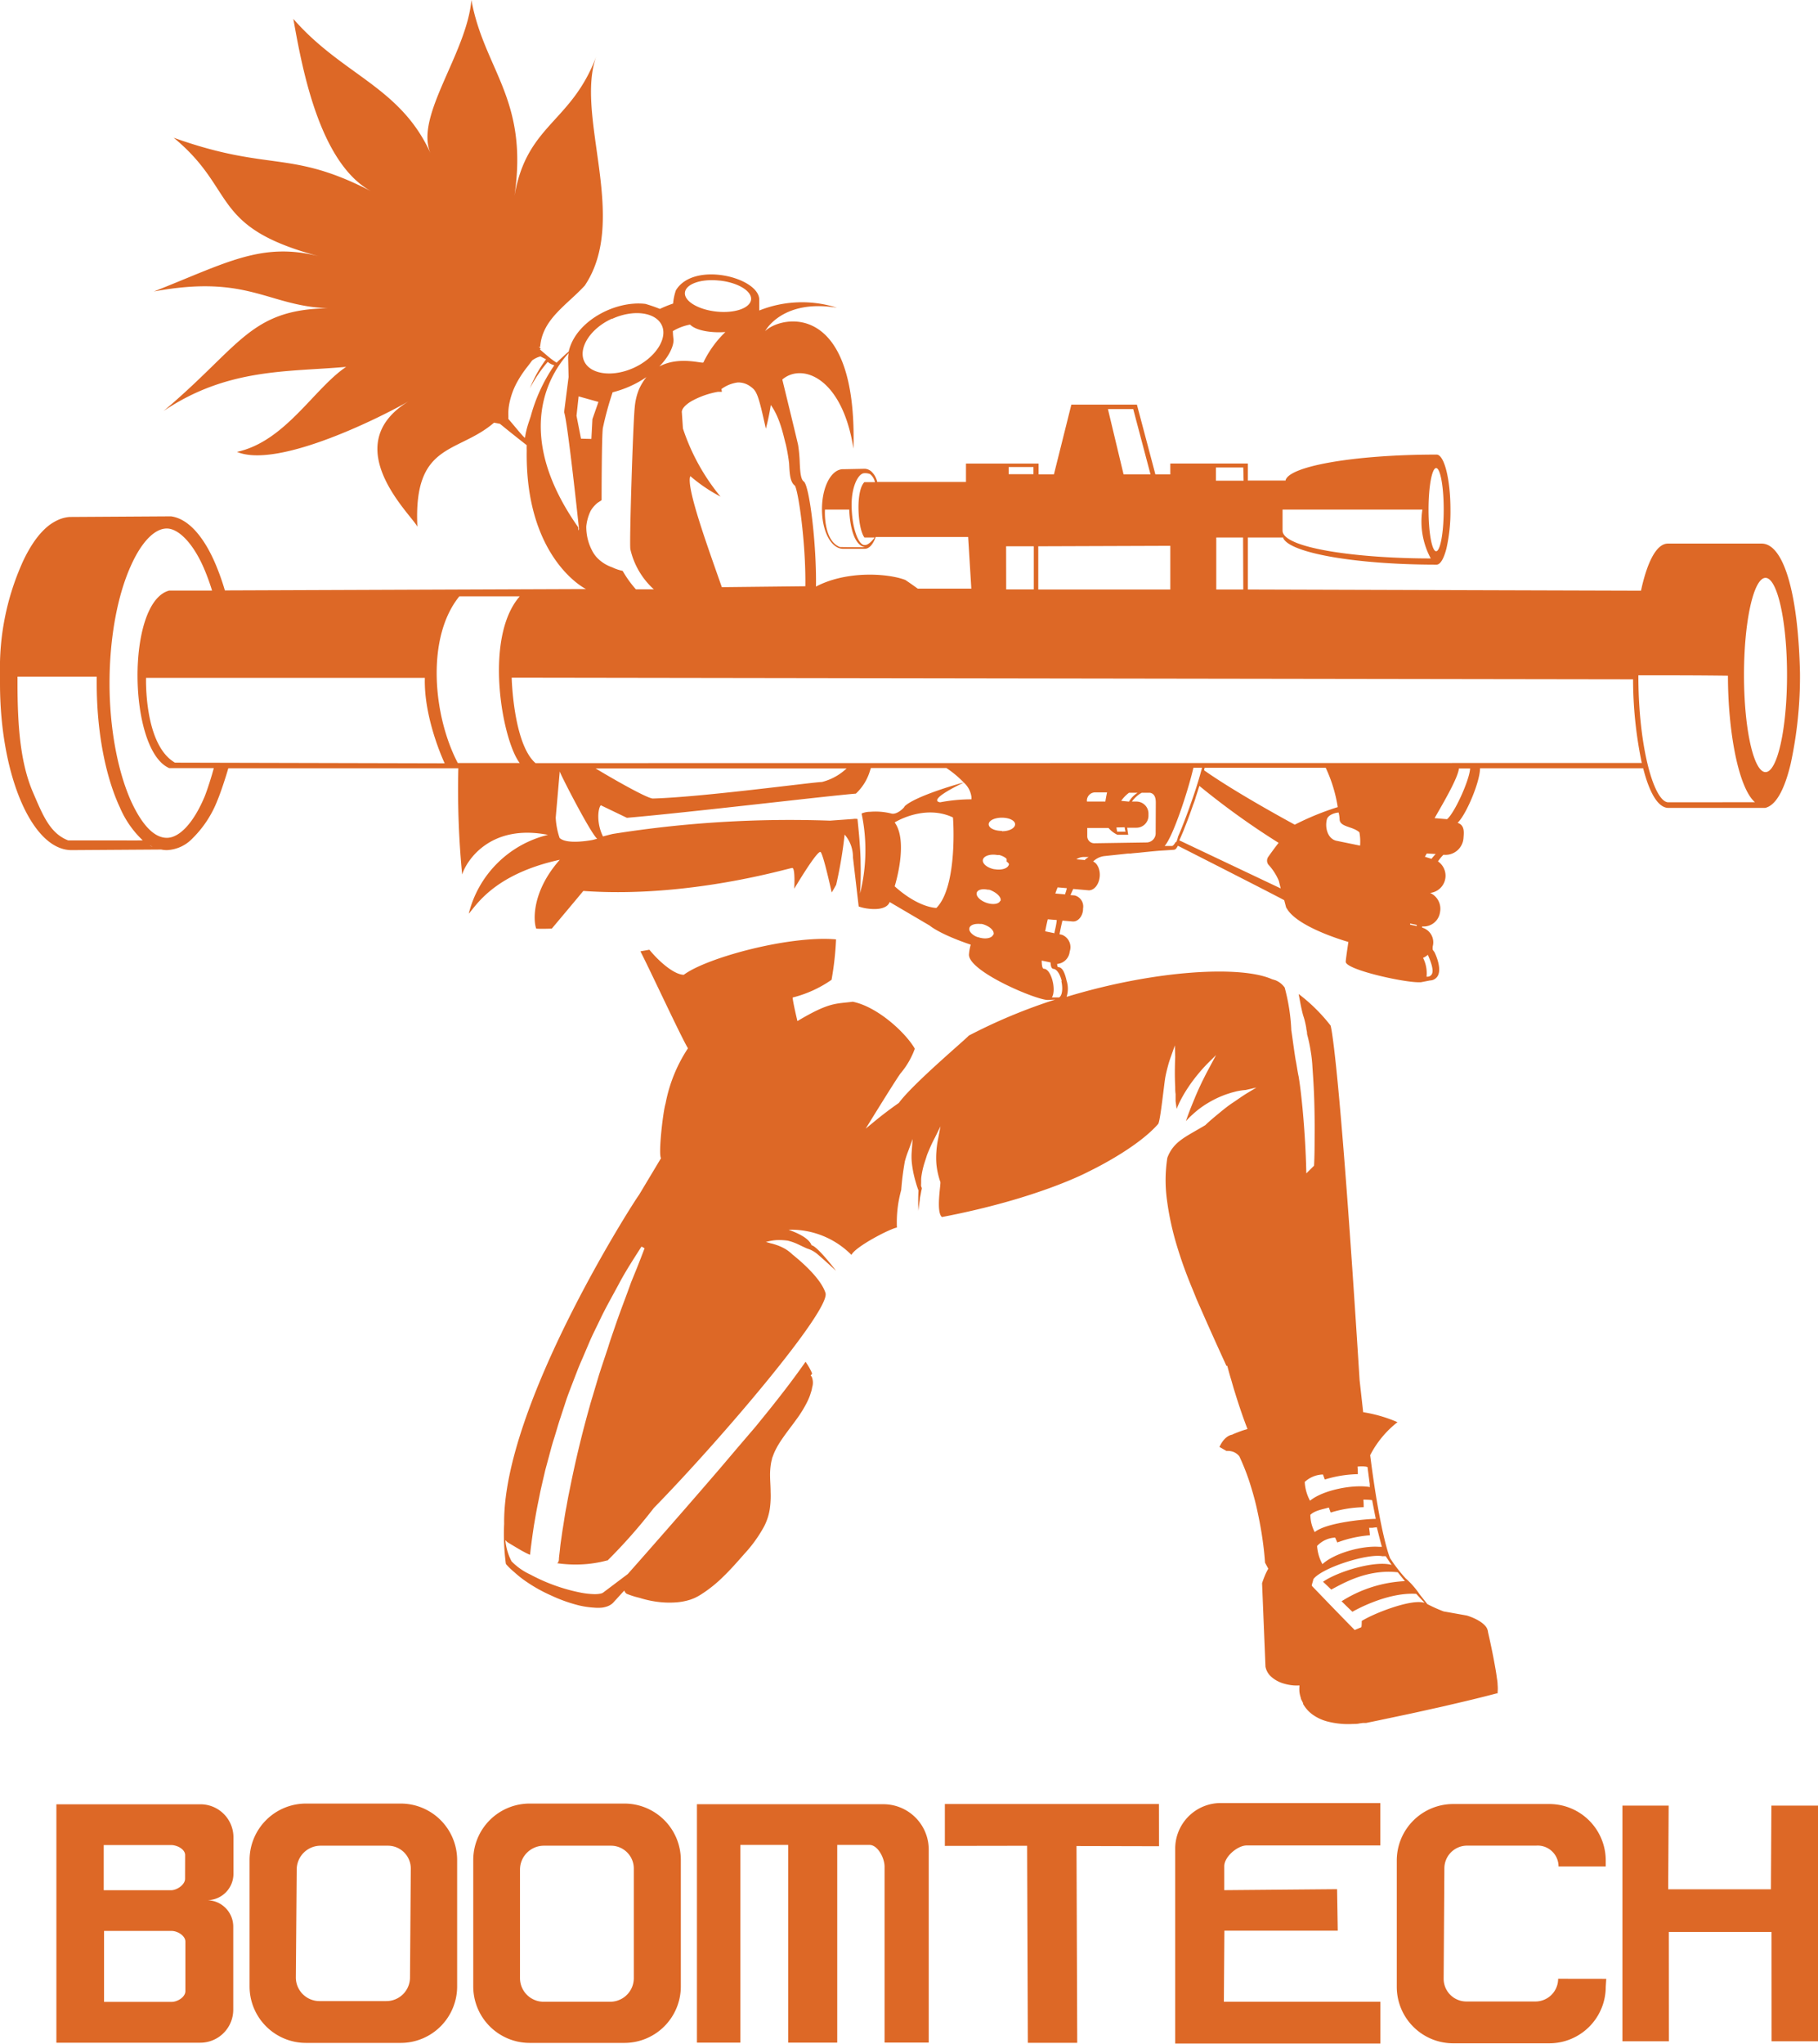 <svg id="Layer_1" data-name="Layer 1" xmlns="http://www.w3.org/2000/svg" viewBox="0 0 275.36 309.35"><title>boomtech_logo_wordmark</title><path id="SINGLE_COLOR" d="M266.82,82.28H252.63c-1.78,0-3.17,2.92-4.08,7.13L189,89.23l0-7.87h5.3v-.11c.47,2.35,10.71,4.22,23.29,4.22.58,0,1.1-.93,1.49-2.44a25.26,25.26,0,0,0,.61-5.89c0-4.6-.94-8.33-2.1-8.33-12.66,0-22.9,1.83-22.9,4.08v-.15H189l0-2.58H177.26v1.65H175l-2.8-10.56h-9.93l-2.64,10.56h-2.32V70.17h-11v2.78l-13.38,0h-.06a3.08,3.08,0,0,0-.2-.6h0a2.87,2.87,0,0,0-.52-.8h0a1.63,1.63,0,0,0-1.13-.59h-.05l-3,.06h-.27c-1.79,0-3.2,2.66-3.2,6.05s1.41,6,3.2,6h3.28c.46,0,1.12-.32,1.66-1.79h14l.48,7.82H139c-.63-.46-1.26-.9-1.87-1.31-2.59-1-8.86-1.46-13.54,1,.1-6.43-1-15.34-1.85-15.91-.48-.34-.55-1.57-.61-2.87a22.57,22.57,0,0,0-.24-2.62c-.06-.37-2.4-9.94-2.4-9.94,2.94-2.53,9.07-.41,10.78,10.46.6-22.56-11-20.14-13.38-17.79.52-.93,3.4-4.77,10.88-3.54A17.41,17.41,0,0,0,115,47c0-1.09,0-1.63,0-1.63,0-3.38-9.93-5.9-12.63-1.42a8.36,8.36,0,0,0-.42,2,17.78,17.78,0,0,0-2,.81A22.25,22.25,0,0,0,97.75,46c-4.66-.54-10.6,2.68-11.61,7.21-.67.56-1.84,1.69-1.84,1.69A12.83,12.83,0,0,1,83,53.94l-1.23-1.05.14-.11c-.57-.51-.1-.21-.1-.21.28-4.24,4-6.34,6.76-9.34C95.34,33.15,87,17.47,90.34,8.47c-3.79,10.17-10.55,10.29-12.42,21.2C80.1,15,73.32,10.55,71.4,0c-.71,8.12-8.62,17.57-6.2,23.18C60.6,13.07,51.89,11.41,44.43,2.86,45.71,10,48.29,24.59,56.18,28.93c-12.3-6.34-15.28-2.87-29.87-8.08,9.63,7.94,5.39,13.52,22,17.94-8.72-2.22-14,1-25,5.33,14.23-2.64,17.2,2.18,26.31,2.54-11.83.21-13.21,5.76-24.84,15.55,9.73-6.55,18.87-5.88,27.65-6.68-4.87,3.27-9.22,11.29-16.54,12.87,6.31,2.65,22.45-5.59,26-7.66-11.06,6.79.67,17.41,1.33,19-.63-12.86,6.07-11,11.61-15.76l.89.17c1.32,1.08,2.63,2.12,3.91,3.12l.15.12a7.24,7.24,0,0,0,0,.77c-.26,16.3,8.86,21,9,21l-54.72.21a36.69,36.69,0,0,0-1.36-3.85c-1.76-4.21-4.14-7-6.78-7.36h0l-.25,0h-.39l-14.43.09h-.28a4.76,4.76,0,0,0-.55.07,5.14,5.14,0,0,0-1.08.32A7.1,7.1,0,0,0,6.86,80a11.12,11.12,0,0,0-1.19,1.3,15.14,15.14,0,0,0-.89,1.27,21.83,21.83,0,0,0-1.6,3.08A39,39,0,0,0,0,102c0,.15,0,.29,0,.44H0c0,.34,0,.68,0,1,0,13.92,4.86,25.24,10.83,25.24l13.58-.09a4.51,4.51,0,0,0,.86.09,5.68,5.68,0,0,0,3.91-1.8,16.39,16.39,0,0,0,3.74-5.7c.49-1.15,1.27-3.53,1.66-4.89H69.42A133.85,133.85,0,0,0,70,132.37c.67-2.13,4.28-7.71,13-6a16.32,16.32,0,0,0-12,11.92c1-1,3.64-5.94,13.79-8.15-4.32,4.87-4,9.36-3.57,10.42.52.07,2.36,0,2.36,0s4.43-5.27,4.77-5.7c16,1.14,31.17-3.48,31.65-3.48s.3,3.14.3,3.14,3.56-6,4-5.54,1.67,6.11,1.67,6.11c.24-.36.68-1.17.68-1.17a66.33,66.33,0,0,0,1.28-7.59,5.14,5.14,0,0,1,1.26,3.45l.87,7.43a6.28,6.28,0,0,0,1.45.33c1.52.2,2.9-.06,3.24-1l6.06,3.56s1.44,1.28,6.22,2.89a7.32,7.32,0,0,0-.27,1.52c0,2.57,10.17,6.85,11.92,6.85h.15l1-.06a82.89,82.89,0,0,0-13.1,5.46c-.33.45-8.47,7.28-10.59,10.19h0q-1.91,1.33-3.72,2.82l-1.3,1.07s5-8.13,5.35-8.45a12.09,12.09,0,0,0,2.09-3.65c-1.34-2.36-5.61-6.35-9.4-7.11-2.54.34-3.48,0-8.38,2.93,0,0-.72-3-.72-3.57a17.88,17.88,0,0,0,5.89-2.68,45.87,45.87,0,0,0,.68-6.12c-7-.62-19.54,2.74-23.06,5.36-1.38,0-3.62-1.85-5.21-3.79L97,144c1.57,3.06,6.07,12.78,7.2,14.68a22.79,22.79,0,0,0-3.39,8.35c-.4,1.26-1.12,7.71-.69,8.28l-3.34,5.57c-.58.7-20.65,31.82-20.42,49.76a34.24,34.24,0,0,0,.25,6,.32.32,0,0,0,.06.15A10.29,10.29,0,0,0,77.93,238a15.35,15.35,0,0,0,1.73,1.37,23.17,23.17,0,0,0,3.83,2.14A22.94,22.94,0,0,0,87.67,243a13,13,0,0,0,2.27.34,6.59,6.59,0,0,0,1.26,0,3.75,3.75,0,0,0,.7-.16,2.48,2.48,0,0,0,.78-.41,2,2,0,0,0,.19-.17l.07-.08,0,0,.18-.2.36-.39.72-.79.36-.39a1,1,0,0,0,.34.49,12.64,12.64,0,0,0,1.37.47l.62.16h0l.4.12a15.61,15.61,0,0,0,2.26.47,13.86,13.86,0,0,0,3.06.07,9.28,9.28,0,0,0,1.77-.34l.23-.07.23-.09c.15-.06.31-.11.46-.19l.45-.23.43-.26a20.2,20.2,0,0,0,3.35-2.68c1.09-1.05,2.13-2.23,3.2-3.45a20.65,20.65,0,0,0,3-4.16,8.67,8.67,0,0,0,.86-2.61,14.08,14.08,0,0,0,.13-2.6c0-.83-.07-1.61-.08-2.36a10.46,10.46,0,0,1,.16-2.11,4,4,0,0,1,.12-.48c0-.16.08-.32.14-.47a8.53,8.53,0,0,1,.38-.91,13.06,13.06,0,0,1,1-1.68c.72-1.06,1.48-2,2.15-2.94a17.94,17.94,0,0,0,1.64-2.64l.15-.31.13-.3a6,6,0,0,0,.22-.58l.17-.54a3.56,3.56,0,0,0,.11-.52,2.34,2.34,0,0,0-.06-1.6.5.5,0,0,0-.17-.17l.23-.34a9.5,9.5,0,0,0-1-1.77c-1.53,2.19-3.16,4.33-4.83,6.43-.87,1.11-1.78,2.2-2.66,3.3L111.83,219l-2.75,3.24-2.78,3.22-2.79,3.21-2.8,3.2c-1.87,2.13-3.74,4.27-5.63,6.39l-3.72,2.8a.46.46,0,0,1-.16.09,1.69,1.69,0,0,1-.33.09,4.58,4.58,0,0,1-.87.06,12.13,12.13,0,0,1-1.95-.21,27.32,27.32,0,0,1-7.73-2.76,9.44,9.44,0,0,1-2.84-2,8.57,8.57,0,0,1-.94-3.21,4,4,0,0,0,.31.31s1.28.78,1.91,1.14c.31.19.63.35.95.52l.49.23.09,0v0c.05-.55.12-1.09.19-1.63s.14-1.08.22-1.62.15-1.08.25-1.61c.18-1.07.37-2.14.59-3.19l.32-1.59.36-1.58.37-1.58L83,221c.28-1,.54-2.09.87-3.11s.61-2.07.95-3.09l1-3.05c.35-1,.75-2,1.13-3l.58-1.5c.2-.5.41-1,.63-1.49l1.28-3c.45-1,.93-1.94,1.39-2.9.91-1.94,2-3.81,3-5.69s2.19-3.68,3.33-5.48l.47.25c-.37,1-.77,2-1.16,3l-.6,1.47c-.1.25-.2.49-.3.74l-.27.75c-.36,1-.74,2-1.11,3s-.73,2-1.07,3-.7,2-1,3l-1,3c-.16.5-.33,1-.48,1.5l-.45,1.51-.45,1.51c-.15.5-.31,1-.44,1.51-1.13,4-2.12,8.1-2.94,12.19l-.31,1.53-.28,1.54c-.2,1-.34,2.05-.51,3.08-.09.51-.15,1-.23,1.54s-.15,1-.2,1.54-.12,1-.17,1.53c0,.25,0,.52-.26.74l0,0,.37.05a19.52,19.52,0,0,0,4.17.07,19.07,19.07,0,0,0,2-.3c.33-.07.67-.15,1-.24l.09,0a81.61,81.61,0,0,0,7-7.94c10.49-10.74,26.81-30,26-32.55s-4.67-5.54-5-5.82a5.9,5.9,0,0,0-1.2-.9,7.77,7.77,0,0,0-1.4-.6,6.57,6.57,0,0,0-.74-.2A5.78,5.78,0,0,0,116,188h0a7.31,7.31,0,0,1,1.65-.29,9.9,9.9,0,0,1,1.64.08,7.87,7.87,0,0,1,1.59.56c.45.21.89.43,1.35.63a4.48,4.48,0,0,1,1.28.62c.3.18,2.87,2.53,3.12,2.76-.43-.58-2.9-3.74-3.71-3.87-.5-1.35-3-2.14-3.46-2.35a12.88,12.88,0,0,1,9.5,3.81c.62-1.26,5.79-3.94,6.89-4.14a18.22,18.22,0,0,1,.65-5.68,42.87,42.87,0,0,1,.55-4.33,13.68,13.68,0,0,1,.52-1.58h0l.66-1.82-.14,1.93a9.91,9.91,0,0,0,0,1.48q.07.74.21,1.48t.35,1.46c.13.48.29,1,.46,1.43l0,.05v.06a30.45,30.45,0,0,0,0,3.07c0,.1,0,2.83,0,2.93,0-.15,0-2.93,0-3.08.06-.54.13-1.08.21-1.62,0-.27.08-.54.13-.81s.08-.48.15-.75-.05-.31-.08-.47,0-.35,0-.52,0-.35,0-.52a4.68,4.68,0,0,1,.05-.51,12.48,12.48,0,0,1,.46-2c.1-.32.21-.64.32-1s.24-.63.37-.94a19.73,19.73,0,0,1,.86-1.82h0l.87-1.76-.37,1.94a13.2,13.2,0,0,0-.25,1.88,11.84,11.84,0,0,0,0,1.88,11.47,11.47,0,0,0,.33,1.84c.08.3.17.6.27.89s-.7,4.54.24,5.3c14.66-2.8,22.21-6.88,22.21-6.88s7.21-3.4,10.54-7.21c.34-.43.91-6.25,1.1-7.16.1-.52.22-1,.36-1.54s.29-1,.48-1.52h0l.59-1.68L178,160c-.06,1.49-.08,3,0,4.48,0,.37,0,.74.06,1.11l0,.55,0,.27,0,.28.16,1.16c.16-.4.33-.79.52-1.17a19.83,19.83,0,0,1,1.2-2.05q.66-1,1.41-1.91a23.43,23.43,0,0,1,1.58-1.77h0l1.26-1.25-.84,1.57-.64,1.2-.61,1.21c-.39.82-.77,1.64-1.11,2.47s-.69,1.66-1,2.51c-.13.35-.25.7-.37,1.05a10,10,0,0,1,1-1,13.68,13.68,0,0,1,2.42-1.8,15.21,15.21,0,0,1,2.71-1.27l.71-.23.72-.19a9.2,9.2,0,0,1,1.49-.23h0l1.63-.37-1.41.85c-.76.46-1.49,1-2.22,1.48s-1.43,1.06-2.11,1.62-1.37,1.13-2,1.74c-2.94,1.77-4.81,2.44-5.75,4.94a22,22,0,0,0-.06,6.38,42.54,42.54,0,0,0,.83,4.46c.35,1.47.79,2.9,1.26,4.32s1,2.81,1.56,4.19q.42,1,.84,2.06l.88,2c1.19,2.71,2.41,5.4,3.64,8.09l.13,0c.18.68.36,1.36.56,2l.4,1.39.43,1.38c.51,1.61,1.06,3.22,1.67,4.79l-.61.18c-.54.18-1.1.4-1.7.65l.13,0a1.86,1.86,0,0,0-.73.24,2.54,2.54,0,0,0-.53.42,3.58,3.58,0,0,0-.4.49,4.31,4.31,0,0,0-.31.53l-.1.2.18.1h0l.87.5,0,0H186a2.41,2.41,0,0,1,.5.06,2,2,0,0,1,.47.16,2.08,2.08,0,0,1,.42.27,1.93,1.93,0,0,1,.33.34,35.2,35.2,0,0,1,1.52,3.83c.42,1.32.81,2.65,1.11,4s.57,2.71.78,4.08.38,2.75.47,4.12v.05l0,0,.5.92a8.92,8.92,0,0,0-.5,1c-.16.39-.31.78-.44,1.19v.08l.51,12.47v.07l0,0h0a2.72,2.72,0,0,0,.94,1.6,4.77,4.77,0,0,0,1.62.91,7.32,7.32,0,0,0,1.75.35,8,8,0,0,0,.84,0s0,.07,0,.1a5.21,5.21,0,0,0,0,.91,5.06,5.06,0,0,0,.21.89c0,.15.1.29.17.44l.11.22.06.12,0,.06,0,.06a5.05,5.05,0,0,0,1.55,1.69,6.87,6.87,0,0,0,2,.93,12.5,12.5,0,0,0,4,.41c.33,0,.66,0,1-.08l.51-.07h.14l.11,0,.23,0,1.8-.37,3.6-.76c1.2-.25,2.4-.51,3.6-.78s2.4-.52,3.59-.81c2.39-.55,4.78-1.12,7.16-1.75l.17,0v-.14h0a6.51,6.51,0,0,0,0-1.2c0-.39-.08-.77-.13-1.15-.1-.77-.24-1.52-.38-2.28q-.42-2.26-.94-4.5a1.61,1.61,0,0,0-.46-1,3.86,3.86,0,0,0-.83-.67,7.61,7.61,0,0,0-.92-.48,9.51,9.51,0,0,0-1-.37h0l-2.8-.5-.7-.12a22.85,22.85,0,0,1-2.48-1.11h0L215,241.3h0a12.58,12.58,0,0,0-2.12-2.41,23.68,23.68,0,0,1-2.36-3.07l-.08,0v0l.09,0s-1.45-3.35-3-15.55a15.08,15.08,0,0,1,4.14-5,21.45,21.45,0,0,0-5.2-1.51l-.54-4.84c-3.19-50.67-4.4-53.69-4.4-53.69a26,26,0,0,0-4.83-4.77c.21,1.16.47,2.56.71,3.33.06.18.12.37.18.59.1.4.19.8.26,1.2,0,.2.07.41.1.61s0,.31.06.48a23.18,23.18,0,0,1,.51,2.43,20.54,20.54,0,0,1,.27,2.48c.12,1.66.22,3.3.27,5s.07,3.29.06,4.94,0,3.29-.09,4.93l-1.17,1.16c-.07-3.27-.27-6.54-.57-9.79-.16-1.62-.33-3.25-.59-4.85-.18-.79-.27-1.6-.43-2.38s-.62-4.31-.69-4.67l0-.1a29.32,29.32,0,0,0-1-6.34,3.21,3.21,0,0,0-1.39-1.1l-.53-.16c-4.71-2.11-17.71-1.4-31.11,2.67a4,4,0,0,0,0-2.45c-.22-.95-.55-2.05-1.29-2.05-.07,0-.12-.21-.15-.48a2.08,2.08,0,0,0,1.91-1.88,2,2,0,0,0-1.19-2.54l-.35-.07c.12-.65.26-1.34.44-2.07l1.55.13c.78.06,1.49-.73,1.57-1.77l0-.17a1.73,1.73,0,0,0-1.26-2l-.64-.05q.2-.48.42-.93l2.29.2c.85.07,1.62-.87,1.72-2.1a3,3,0,0,0-.21-1.38l-.16-.3a1.48,1.48,0,0,0-.63-.58,2.93,2.93,0,0,1,1.73-.82l2.82-.3.74-.08.26,0h.13c.49-.07.88-.09,1.29-.13,1.32-.14,2.52-.26,3.1-.3l2.17-.14a.59.59,0,0,0,.35-.2l.23-.37,0-.05c1.85.94,14.3,7.26,16.12,8.25l.29,1.1.26.4c1.87,2.7,8.68,4.68,9.17,4.82-.24,1.61-.4,2.76-.4,3,0,1.18,8.57,3.1,11.05,3.1l.32,0v0l1.39-.27a1.39,1.39,0,0,0,1.17-.68c.67-1.16-.36-3.35-.48-3.59l-.27-.37a2,2,0,0,1,0-.54,2.31,2.31,0,0,0-1.61-2.82c0-.06,0-.12,0-.18a2.51,2.51,0,0,0,2.71-2.15,2.63,2.63,0,0,0-1.5-2.92,2.62,2.62,0,0,0,1.19-4.77,6.67,6.67,0,0,1,.82-1h.11a2.73,2.73,0,0,0,2.93-2.48c.06-.84.24-2-.89-2.36,1.27-1.18,3.4-6.17,3.4-8.26l24.71,0c.91,3.58,2.21,6,3.83,6h14.64v0c2-.45,3.19-3.82,3.87-6.67a62.51,62.51,0,0,0,1.41-13.77C272.36,89.74,270.14,82.28,266.82,82.28Zm-49.3-11.43c.64,0,1.15,2.82,1.15,6.29s-.52,6.3-1.15,6.3-1.15-2.82-1.15-6.3S216.89,70.85,217.52,70.85Zm-2.08,6.29a11.72,11.72,0,0,0,1.27,7.39c-11,0-22.45-1.54-22.45-4.21V77.14ZM127.21,82.8c-2.56-1-2.26-5.66-2.26-5.66h3.68s.07,5.3,2.4,5.69C131,82.83,128.07,82.83,127.21,82.8Zm3.72-1.44h1.55s-.81,1.14-1.45,1.14h-.1c-.91,0-1.94-2.62-1.94-6.13,0-2.75,1-4.67,1.88-4.74a2.12,2.12,0,0,1,.89.12,2.09,2.09,0,0,1,.76,1.23h-1.6C129.57,74.34,129.9,80,130.93,81.36Zm59,135.4h0Zm19.95,18.79c.11.15.71,1.08.91,1.33-2.5-.72-8.19,1-10.4,2.55,0,0,.95.88,1.24,1.18,1.72-.89,5.4-3.13,10.08-2.62l1.08,1.34a19.69,19.69,0,0,0-9.59,3.05s.87.87,1.64,1.59c0,0,5.11-3,9.67-2.71.41.45.83.9,1.26,1.34l-.38-.06c-2.09-.33-7.17,1.61-9.14,2.82,0,.28,0,.77-.06.95-.39.16-.73.3-1,.42-1.9-1.9-6.5-6.69-6.5-6.69,0-.28.21-.74.23-1,1.3-1.74,8.19-3.92,10.47-3.48Zm-.62-1.41h-.37c-2.59-.2-6.77.95-8.59,2.62a6.57,6.57,0,0,1-.81-2.75,4,4,0,0,1,2.74-1.27l.32.74a18.11,18.11,0,0,1,4.94-1.09c0-.28-.06-.67-.12-1.13l.52,0a4.87,4.87,0,0,1,.62-.07s0-.07,0-.11C208.77,232.07,209.08,233.37,209.31,234.14Zm-.93-4.23c-1.16,0-7.36.5-9.2,2a5.72,5.72,0,0,1-.66-2.61c.69-.69,2-.86,2.8-1.11l.28.76a18.11,18.11,0,0,1,5-.81c0-.28,0-.67-.05-1.14.18,0,.93,0,1.33.08C208,228,208.37,229.87,208.38,229.91Zm-7.95-6.72.28.76a18.11,18.11,0,0,1,5-.81c0-.28,0-.67-.05-1.14a5.05,5.05,0,0,1,1.28,0l.24.06c.11.87.23,1.77.35,2.68-.08,0,.05.38,0,.35-2.5-.43-7.07.43-9.06,2.07a6.68,6.68,0,0,1-.8-2.84A4.2,4.2,0,0,1,200.43,223.19ZM197,254.35v0l0-.07,0,.12Zm19.27-109.81h0c.29.67,1,2.29.58,2.95a.74.74,0,0,1-.67.35h-.11a5.14,5.14,0,0,0-.53-2.85A2.56,2.56,0,0,0,216.25,144.54ZM188.31,70.76l.05,2h-4.19l0-2Zm0,18.47h-4.09V81.36h4.06ZM171.64,61.92l2.62,9.89h-4.08l-2.37-9.89ZM157.26,82.69l20-.07v6.61h-20Zm-4.48-12h3.75v1.09h-3.75Zm-.39,12h4.19v6.53H152.4ZM116,64.89a35.55,35.55,0,0,0,.75-3.59c1.49,2.06,2,5.09,2.27,5.95a28.3,28.3,0,0,1,.5,2.88c.08,1.58.14,2.83.87,3.37.5.7,1.68,8.55,1.59,15.24l-12.65.14c-2-5.74-5.48-15.18-4.77-16.81a24.14,24.14,0,0,0,4.57,3.1,31.86,31.86,0,0,1-5.69-10.31c-.1-1.46-.16-2.35-.16-2.39v0c-.09-.5.45-1.15,1.44-1.74a12.9,12.9,0,0,1,4-1.42l.61,0s0,0,0-.09h0l-.06-.33a0,0,0,0,0,0,0,5.3,5.3,0,0,1,2.49-1,3.1,3.1,0,0,1,1.94.64C114.63,59.2,114.85,59.7,116,64.89Zm-7-22.42c2.77.3,4.9,1.59,4.76,2.88s-2.49,2.11-5.26,1.81-4.9-1.59-4.76-2.88S106.17,42.17,108.94,42.47Zm-4.46,6.68c.88.88,3.13,1.27,5.33,1.11a16,16,0,0,0-3.33,4.6c-.15.23-3.66-1-6.67.61,1.55-1.6,2.22-3.22,2.14-4.13-.08-.54-.1-1.22-.1-1.22A8,8,0,0,1,104.48,49.14Zm-11.82-.89c3.25-1.48,6.62-1,7.53,1s-1,4.93-4.24,6.41-6.62,1-7.53-1S89.41,49.73,92.66,48.25ZM80.11,63.84c-.17.51-.32,1-.44,1.57a8,8,0,0,0-.14.82c0,.28-1.53-1.67-2.53-2.81a1.08,1.08,0,0,1,0-.14c0-.11,0-.22,0-.33a6.73,6.73,0,0,1,0-.7,8.13,8.13,0,0,1,.2-1.42,11.26,11.26,0,0,1,1-2.76,16.55,16.55,0,0,1,1.65-2.52c.22-.28.5-.65.76-1a3.73,3.73,0,0,1,1.24-.6l.86.44a19,19,0,0,0-2.45,4.39,20.78,20.78,0,0,1,2.7-4,2.6,2.6,0,0,0,1,.51A25.19,25.19,0,0,0,80.39,63C80.29,63.3,80.2,63.57,80.11,63.84Zm7.48,16.48,0-.49c-10.26-14.56-4-23.62-1.46-26.38a6.08,6.08,0,0,0-.08.67l.07,2.95-.68,5.33c.35.72,1.47,10.23,2.26,17.68Zm-.27-17.39L87.64,60l3,.84-.91,2.6-.16,3L88,66.4ZM88.8,79.67a7,7,0,0,1,.66-2.34,4.54,4.54,0,0,1,1.05-1.22l.67-.43-.17.07.11-.07s0-9.92.2-10.93a48.74,48.74,0,0,1,1.47-5.37,16,16,0,0,0,5.12-2.3,8.49,8.49,0,0,0-1.13,1.86,9.22,9.22,0,0,0-.64,2.72c-.25,2.19-.84,20.59-.66,21.49a11.68,11.68,0,0,0,3.49,6l.08.05H96.31a16.29,16.29,0,0,1-2-2.79,6.68,6.68,0,0,1-1.59-.54,5.73,5.73,0,0,1-2.36-1.53,4.71,4.71,0,0,1-.68-1A7.67,7.67,0,0,1,88.8,79.67Zm-70,47.54-8.47,0c-2.76-1.07-3.82-3.75-5.35-7.31-1.91-4.45-2.33-10.1-2.33-16.48,0-.34,0-.69,0-1h12c0,.13,0,.44,0,1,0,7.29,1.29,13.86,3.36,18.48l.14.3a14.84,14.84,0,0,0,3.47,5C20.56,127.23,18.82,127.21,18.82,127.21Zm3.81.69q.25.15.5.28A1.27,1.27,0,0,1,22.63,127.9ZM31,120.56c-1.64,3.92-3.78,6.26-5.73,6.26s-3.76-2-5.35-5.4l-.13-.29c-2-4.54-3.2-11-3.2-17.71s1.15-13.09,3.16-17.62l.13-.29C21.47,82,23.43,80,25.26,80s4.09,2.34,5.73,6.26q.63,1.51,1.13,3.13H26l-.36,0h0c-6.56,1.7-6.26,24.19,0,26.88,1.78,0,6.74,0,6.74,0C32.08,117.44,31.39,119.59,31,120.56Zm-4.5-5.12c-4.71-2.72-4.38-12.84-4.38-12.84l42.23,0c-.16,5.12,2,10.76,3,12.94Zm42.84.06c-3.77-7.2-4.82-19,.23-25.23h9.15c-5.51,6.31-2.64,21.82,0,25.23Zm20.42,11.64s-3.86.78-5-.3a11.26,11.26,0,0,1-.59-3.07s.38-4.36.61-7c.06.37,4.66,9.35,5.67,10.19Zm.47-10.83h38a8.39,8.39,0,0,1-3.75,2.06c-1.22,0-18.16,2.3-25.59,2.5C98,120.88,92.08,117.46,90.21,116.31ZM135,123.14a9.86,9.86,0,0,0-3.23-.26,3.25,3.25,0,0,0-1.27.26,26.87,26.87,0,0,1-.24,12.12c.11-1.53.13-3.07.09-4.6,0-1.07-.08-2.14-.15-3.21s-.32-3.48-.32-3.48a1.91,1.91,0,0,0-.68,0l-3.5.25a171.33,171.33,0,0,0-32.82,2c-.05,0-.62.14-1.55.39-1-2-.78-4.21-.33-4.72l3.95,1.9c9.1-.77,30.47-3.33,34.68-3.66a7.76,7.76,0,0,0,2.14-3.46l.14-.42h11.43a15.82,15.82,0,0,1,2.67,2.23h0a3.54,3.54,0,0,1,1.13,2.17c0,.11,0,.23,0,.34a25.51,25.51,0,0,0-4.73.45s-2.37-.13,3.59-3c-.14,0-7.32,2-9,3.62C137.06,122.17,135.86,123.39,135,123.14Zm6.79,14.29s-2.65,0-6.28-3.27c0,0,2.14-6.73,0-9.67,0,0,4.45-2.81,8.82-.76C144.37,123.73,145.1,134.15,141.83,137.43Zm8.66,4c-.15.55-1.09.77-2.09.49l-.24-.07-.05,0-.21-.08h0l-.22-.11h0l-.2-.13c-.46-.32-.71-.72-.61-1.07s.55-.58,1.13-.61a2.94,2.94,0,0,1,.45,0h0l.19,0h.06l.23.05C150,140.25,150.64,140.92,150.49,141.47Zm1.05-5.09c-.18.51-1.12.65-2.1.31a3.22,3.22,0,0,1-.38-.16c-.76-.37-1.23-.95-1.07-1.39s.85-.6,1.66-.43l.2,0h0l.22.07C151.07,135.18,151.72,135.87,151.54,136.38Zm1.31-5.5c-.11.6-1.08.92-2.16.73h-.07c-1.05-.21-1.82-.84-1.71-1.42s1.08-.92,2.17-.73l.12,0,.19,0,.18.05h0l.17.06h0l.16.07h0l.14.07h0l.13.07h0l.11.07,0,0,.09.07,0,0,.08.07,0,0,.06.07,0,0,0,.06,0,0,0,.06,0,.05,0,.06a.48.48,0,0,1,0,.06v.05a.61.61,0,0,1,0,.07s0,0,0,0A.73.73,0,0,1,152.85,130.89Zm-1.06-5.07c-1.11,0-2-.43-2-1s.9-1,2-1,2,.43,2,1S152.9,125.82,151.78,125.82Zm9,22.71c.24,1,.19,2.2-.34,2.5l-1.09,0c.72-1.13-.1-4.34-1.21-4.34-.22,0-.33-.47-.33-1.24l1.34.28a2.76,2.76,0,0,0,.07.55c.09.35.26.43.4.43C160.09,146.73,160.58,147.49,160.82,148.53Zm-1.13-7.24-1.31-.27c.11-.59.24-1.21.39-1.82l1.36.11C160,140,159.81,140.65,159.69,141.28Zm1.6-5.87-1.38-.12c.11-.32.23-.63.35-.93l1.39.12C161.53,134.78,161.41,135.09,161.29,135.41Zm3-5.2-1.19-.1a2,2,0,0,1,1.1-.35h.76A3.44,3.44,0,0,0,164.26,130.21Zm.4-9a1.26,1.26,0,0,1,1.29-1.23h1.77s-.16.72-.26,1.39l-2.79,0Zm10.42,5a1.39,1.39,0,0,1-1.41,1.35l-7.85.12a1.06,1.06,0,0,1-1.1-1v-1.31l3.22,0,.1.11a4.06,4.06,0,0,0,1.25.92h1.64c-.07-.37-.12-.73-.16-1.07l1.38,0a1.82,1.82,0,0,0,1.84-1.78v-.4a1.82,1.82,0,0,0-1.84-1.78h-.67a4.54,4.54,0,0,1,1.48-1.33l1.27,0c.7.14.87.78.87,1.48Zm-4.7-.95a6.5,6.5,0,0,0,.14.67h-1.27q-.07-.33-.11-.64Zm-.52-4A5.36,5.36,0,0,1,171,120h1.3a3.91,3.91,0,0,0-1.3,1.34Zm8.27,6.19c-.06.12,0,0-.07.13-.21.33-.38.51-.49.51h-1.13c1.22-1.34,3.46-8,4.36-11.84h1.3c-.22.88-.48,1.75-.75,2.61-.33,1.06-.7,2.11-1.07,3.16s-.76,2.09-1.17,3.12c-.2.52-.41,1-.64,1.54Q178.32,127.13,178.14,127.5Zm.53-.21.2-.44c.22-.51.44-1,.64-1.55.41-1,.8-2.09,1.17-3.14l.09-.27c.08-.15.37-1,.4-1.17q.28-.83.54-1.67a116.37,116.37,0,0,0,12,8.62c-.6.77-1.15,1.53-1.56,2.11a1,1,0,0,0,0,1.17,8.46,8.46,0,0,1,1.6,2.48s.12.49.28,1.14Zm3.76-10.67.08-.31h18.34a22,22,0,0,1,1.82,5.95,41.43,41.43,0,0,0-6.51,2.66C193.79,123.57,186.8,119.71,182.42,116.63ZM206,128l-3.61-.74c-1.28-.31-1.74-1.95-1.42-3.22.16-.65,1.12-1,1.78-1.05a5.1,5.1,0,0,1,.15,1c0,1.22,2,1.07,3,2A7.53,7.53,0,0,1,206,128Zm8.58,12.17-1-.21c0-.05,0-.11,0-.17l1,.21ZM216.82,130l-1-.31c.1-.19.19-.35.29-.5l1.35.08A7.33,7.33,0,0,0,216.82,130Zm2.37-6h0l-1.9-.16c1-1.78,3.54-6,3.68-7.52h1.7C222.57,118.08,220.35,123,219.18,124ZM81.11,115.51c-3.37-2.92-3.61-12.94-3.61-12.94l169.85.26a62.12,62.12,0,0,0,1.32,12.66Zm171.58,5.93c-2.14,0-4.53-8.21-4.54-19.22,5.21,0,9,0,13.57.06,0,8.3,1.55,16.94,4.09,19.15Zm14.72-4.57c-1.8,0-3.26-6.58-3.26-14.7s1.46-14.7,3.26-14.7,3.26,6.58,3.26,14.7S269.21,116.87,267.41,116.87Z" fill="#dd6826"/><path d="M35.36,283.64l0-5.53a5,5,0,0,0-5-5H8.54V309.2H30.33a5,5,0,0,0,5-5l0-12.57a4,4,0,0,0-4-4A4,4,0,0,0,35.36,283.64Zm-7.28,17.75c0,.9-1.19,1.63-2.09,1.63l-10.23,0,0-10.74,10.23,0c.9,0,2.09.72,2.09,1.62Zm-.05-17c0,.9-1.24,1.73-2.13,1.73H15.71v-6.84H25.91c.9,0,2.13.62,2.13,1.52Z" fill="#dd6826"/><path d="M60.69,273H46.35a8.55,8.55,0,0,0-8.55,8.55v19.13a8.55,8.55,0,0,0,8.55,8.55H60.69a8.55,8.55,0,0,0,8.55-8.55V281.58A8.55,8.55,0,0,0,60.69,273Zm1.41,26.32a3.58,3.58,0,0,1-3.58,3.58H48.39a3.58,3.58,0,0,1-3.58-3.58L44.94,283a3.62,3.62,0,0,1,3.62-3.62h10.2a3.46,3.46,0,0,1,3.46,3.46Z" fill="#dd6826"/><path d="M94.57,273H80.23a8.55,8.55,0,0,0-8.55,8.55v19.13a8.55,8.55,0,0,0,8.55,8.55H94.57a8.55,8.55,0,0,0,8.55-8.55V281.58A8.55,8.55,0,0,0,94.57,273ZM96,299.43A3.58,3.58,0,0,1,92.46,303H82.34a3.58,3.58,0,0,1-3.58-3.58V283a3.62,3.62,0,0,1,3.62-3.62h10.2A3.46,3.46,0,0,1,96,282.82Z" fill="#dd6826"/><path d="M133.79,273.1H105.56v36.09h6.58l0-29.93h7.24l0,29.93h7.43l0-29.93h4.88c1.27,0,2.29,2,2.29,3.28l0,26.64h6.69V280A6.87,6.87,0,0,0,133.79,273.1Z" fill="#dd6826"/><polygon points="163.16 309.22 163.05 279.43 175.55 279.46 175.54 273.07 143.11 273.07 143.11 279.41 155.57 279.39 155.68 309.22 163.16 309.22" fill="#dd6826"/><path d="M185.45,292.24l17.17,0-.1-6.28-17.09.15,0-3.62c0-1.44,2-3.15,3.41-3.15h20.23v-6.42H184.9a6.9,6.9,0,0,0-6.9,6.9v29.51h31.08l0-6.33-23.71,0Z" fill="#dd6826"/><path d="M236,299.52a3.44,3.44,0,0,1-3.44,3.44H222.1a3.44,3.44,0,0,1-3.44-3.44l.11-16.71a3.44,3.44,0,0,1,3.44-3.44h10.45a3.16,3.16,0,0,1,3.4,3.14l7.15,0v-.89a8.55,8.55,0,0,0-8.55-8.55H220.11a8.55,8.55,0,0,0-8.55,8.55v19.12a8.55,8.55,0,0,0,8.55,8.55h14.55a8.55,8.55,0,0,0,8.55-8.55l.08-1.21Z" fill="#dd6826"/><polygon points="268.3 273.31 268.23 285.98 252.67 285.98 252.74 273.31 245.74 273.31 245.74 308.98 252.77 308.98 252.76 292.43 268.32 292.43 268.33 308.98 275.36 308.98 275.36 273.31 268.3 273.31" fill="#dd6826"/></svg>